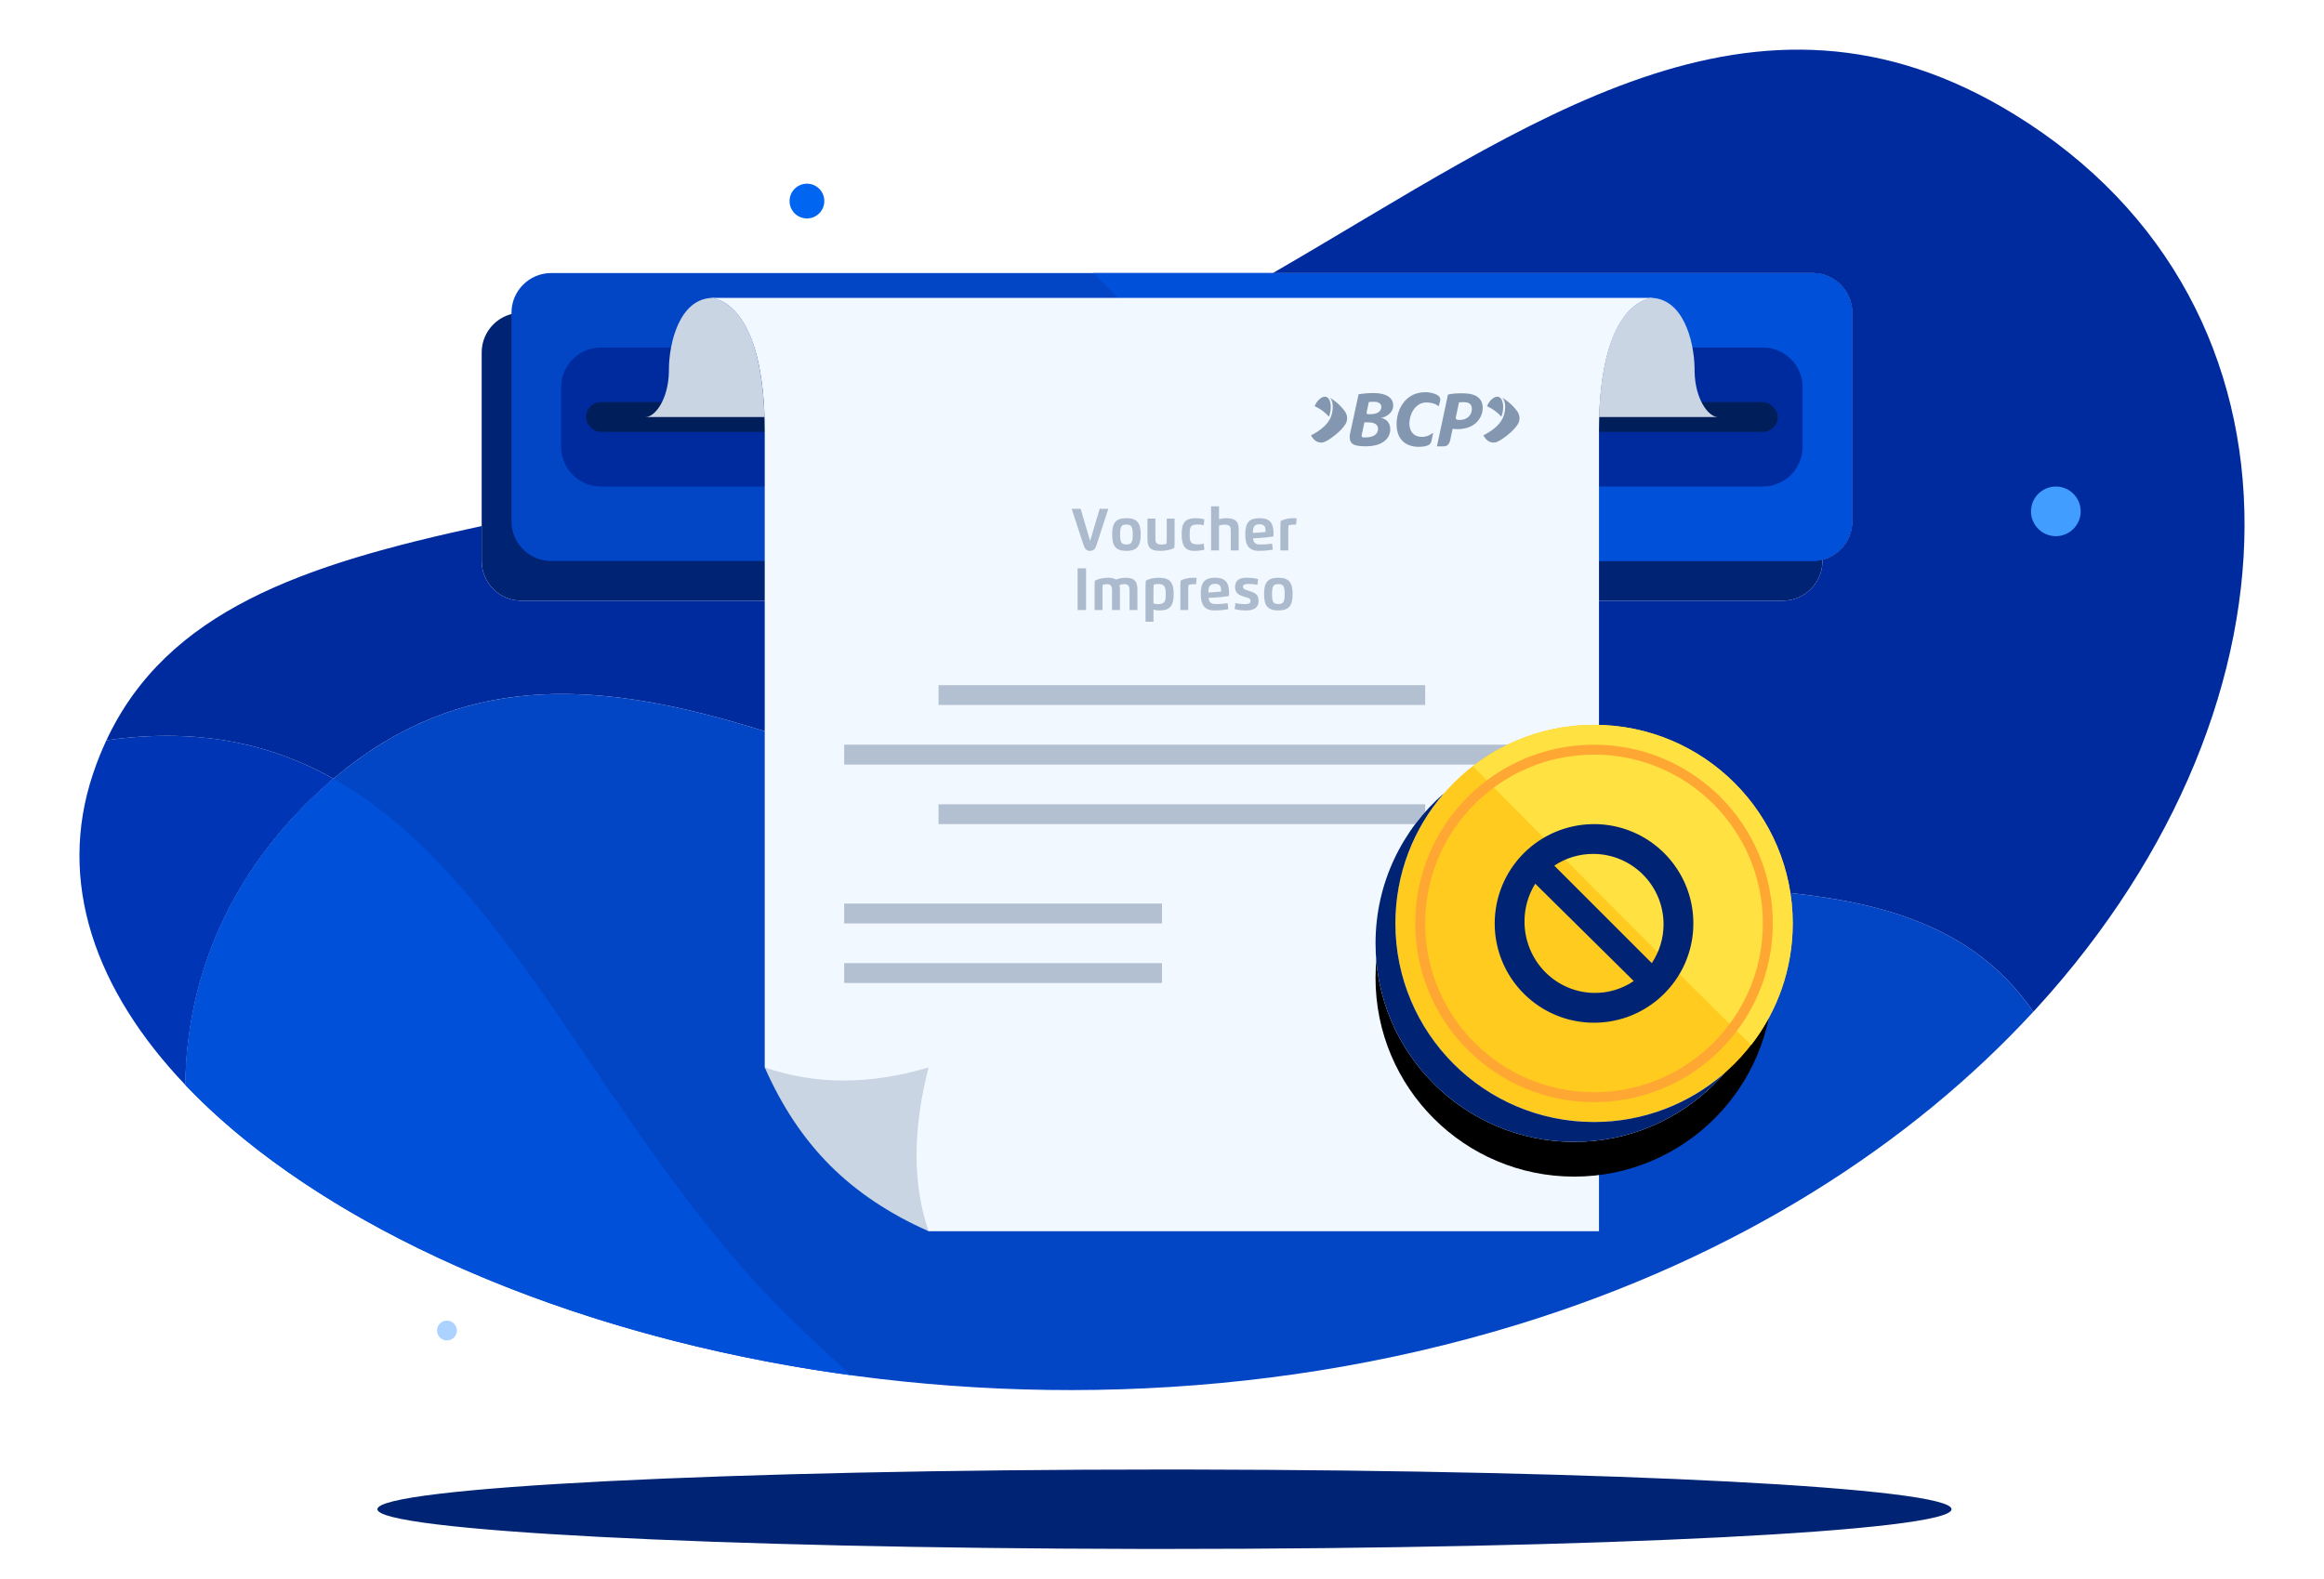 <svg xmlns="http://www.w3.org/2000/svg" xmlns:xlink="http://www.w3.org/1999/xlink" width="468" height="318" viewBox="0 0 468 318">
    <defs>
        <filter id="qf6cdbmfga" width="138.8%" height="138.8%" x="-19.4%" y="-18.1%" filterUnits="objectBoundingBox">
            <feMorphology in="SourceAlpha" radius=".5" result="shadowSpreadOuter1"/>
            <feOffset dy="2" in="shadowSpreadOuter1" result="shadowOffsetOuter1"/>
            <feGaussianBlur in="shadowOffsetOuter1" result="shadowBlurOuter1" stdDeviation="2"/>
            <feColorMatrix in="shadowBlurOuter1" result="shadowMatrixOuter1" values="0 0 0 0 0.322 0 0 0 0 0.439 0 0 0 0 0.58 0 0 0 0.2 0"/>
            <feOffset dy="1" in="SourceAlpha" result="shadowOffsetOuter2"/>
            <feGaussianBlur in="shadowOffsetOuter2" result="shadowBlurOuter2" stdDeviation="5"/>
            <feColorMatrix in="shadowBlurOuter2" result="shadowMatrixOuter2" values="0 0 0 0 0.322 0 0 0 0 0.439 0 0 0 0 0.58 0 0 0 0.12 0"/>
            <feOffset dy="4" in="SourceAlpha" result="shadowOffsetOuter3"/>
            <feGaussianBlur in="shadowOffsetOuter3" result="shadowBlurOuter3" stdDeviation="2.5"/>
            <feColorMatrix in="shadowBlurOuter3" result="shadowMatrixOuter3" values="0 0 0 0 0.322 0 0 0 0 0.439 0 0 0 0 0.58 0 0 0 0.14 0"/>
            <feMerge>
                <feMergeNode in="shadowMatrixOuter1"/>
                <feMergeNode in="shadowMatrixOuter2"/>
                <feMergeNode in="shadowMatrixOuter3"/>
            </feMerge>
        </filter>
        <circle id="xdrc2y6stb" cx="40" cy="44" r="40"/>
    </defs>
    <g fill="none" fill-rule="evenodd">
        <g>
            <g>
                <g transform="translate(-278 -50) translate(278 50) translate(16 10)">
                    <path fill="#0035B6" d="M51.156 146.854l-1.148.988-1.533 1.38c-18.234 16.785-26.898 37.635-27.145 59.327C3.162 189.443-4.586 167.648 2.743 145.83c.792-2.357 1.687-4.594 2.682-6.72l2.425-.313c17.234-2.004 31.236 1.27 43.306 8.057z"/>
                    <path fill="#002473" d="M218.5 286l5.232.004C308.847 286.144 377 289.67 377 294c0 4.418-70.963 8-158.5 8l-5.232-.004C128.153 301.856 60 298.33 60 294c0-4.418 70.963-8 158.5-8zM343 53c4.418 0 8 3.582 8 8v42c0 4.418-3.582 8-8 8H89c-4.418 0-8-3.582-8-8V61c0-4.418 3.582-8 8-8h254z"/>
                    <path fill="#0246C6" d="M225.84 164.05c78.966 11.928 140.93-9.034 167.623 29.744-24.55 26.627-59.43 49.382-103.821 63.008C184.257 289.151 68.17 257.804 21.33 208.55c.247-21.692 8.911-42.542 27.145-59.328 51.021-46.97 109.831 4.628 177.365 14.829zM349 45c4.418 0 8 3.582 8 8v42c0 4.418-3.582 8-8 8H95c-4.418 0-8-3.582-8-8V53c0-4.418 3.582-8 8-8h254z"/>
                    <path fill="#0050DA" d="M51.156 146.854c36.176 20.34 54.999 72.24 91.47 108.193 4.246 4.186 8.524 8.168 12.804 11.972-57.447-7.796-107.196-30.179-134.1-58.47.247-21.692 8.911-42.542 27.145-59.328l1.533-1.38 1.148-.987zM349 45c4.335 0 7.865 3.448 7.996 7.75L357 53v42c0 4.335-3.448 7.865-7.75 7.996L349 103h-86.832l-57.995-58H349z"/>
                    <path fill="#002B9E" d="M389.642 13.037c62.862 38.657 60.122 121.51 1.908 182.813.64-.685 1.28-1.37 1.913-2.056-26.694-38.778-88.657-17.816-167.623-29.744-66.165-9.995-123.957-59.726-174.254-17.563l-.43.367c-11.884-6.683-25.641-9.96-42.513-8.145l-.793.088-2.424.312c12.214-26.087 39.485-35.37 75.571-43.154L81 103c0 4.335 3.448 7.865 7.75 7.996L89 111h254c4.335 0 7.865-3.448 7.996-7.75L351 103v-.252c3.368-.867 5.878-3.873 5.996-7.483L357 95V53c0-4.335-3.448-7.865-7.75-7.996L349 45l-108.678.001c51.75-29.918 96.738-64.299 149.32-31.964zM339 60c4.418 0 8 3.582 8 8v12c0 4.418-3.582 8-8 8H105c-4.418 0-8-3.582-8-8V68c0-4.418 3.582-8 8-8h234z"/>
                    <rect width="240" height="6" x="102" y="71" fill="#001F5A" rx="3"/>
                    <circle cx="146.5" cy="30.5" r="3.5" fill="#0066F2"/>
                    <circle cx="74" cy="258" r="2" fill="#ACD3FF"/>
                    <circle cx="398" cy="93" r="5" fill="#419DFF"/>
                    <path fill="#F2F8FF" d="M126.952 50h190.096l-.167.009c-1.638.126-10.69 1.92-10.878 26.216L306 77v161H171l-33-33V77c0-26.075-10.01-26.976-11.048-27z"/>
                    <path fill="#ACBACE" fill-rule="nonzero" d="M203.51 100.96c.612 0 1.03-.325 1.292-1.135l2.395-7.34h-1.75l-1.923 6.473-1.9-6.474h-1.815l2.405 7.341c.273.836.67 1.134 1.296 1.134zm7.323 0c2.113 0 2.877-.926 2.877-3.295 0-2.362-.764-3.29-2.877-3.29-2.11 0-2.873.9-2.873 3.29 0 2.398.763 3.294 2.873 3.294zm0-1.29c-1.008 0-1.267-.395-1.267-2.005 0-1.602.259-2.005 1.267-2.005 1.012 0 1.278.453 1.278 2.005 0 1.56-.266 2.006-1.278 2.006zm6.79 1.29c1.127 0 2.11-.195 2.859-.595.04-.41.054-.78.054-1.216V94.46h-1.588v4.187c0 .288-.01.601-.04.86-.24.112-.637.173-.979.173-1.094 0-1.256-.378-1.256-1.281v-3.94h-1.595v4.084c0 1.382.245 2.415 2.545 2.415zm6.82 0c.853 0 1.54-.105 2.098-.245l-.14-1.206c-.392.079-.756.15-1.149.15-1.609 0-1.674-.615-1.674-2.051 0-1.52.162-1.963 1.66-1.963.393 0 .774.072 1.163.148l.13-1.174c-.447-.137-.99-.245-1.718-.245-2.358 0-2.851 1.135-2.851 3.234 0 1.717.331 3.351 2.48 3.351zm5.04-.087v-4.997c.306-.13.677-.202 1.033-.202 1.167 0 1.332.385 1.332 1.296v3.903h1.602v-4.058c0-1.346-.234-2.44-2.541-2.44-.53 0-1.005.079-1.426.205v-2.596h-1.599v8.89h1.599zm8.022.086c1.242 0 2.127-.133 2.804-.244l-.133-1.206c-.659.082-1.447.169-2.311.169-.926 0-1.459-.245-1.516-1.246l1.055-.054c.882-.047 2.304-.187 3.035-.32.014-.173.021-.346.021-.515 0-1.94-.482-3.169-2.822-3.169-2.146 0-2.877.965-2.877 3.291 0 1.901.569 3.294 2.744 3.294zm-1.203-3.621c0-1.005.158-1.74 1.336-1.74.907 0 1.22.461 1.22 1.304 0 .072-.003.184-.014.256-.375.05-1.023.104-1.44.126l-1.102.054zm7.129 3.535v-4.151c0-.288.01-.601.04-.86.251-.13.69-.199 1.065-.199.162 0 .328.008.46.026l.13-1.282c-.205-.022-.417-.033-.651-.033-.868 0-1.858.173-2.578.594-.04.41-.054.782-.054 1.217v4.688h1.588zm-40.722 12v-8.389h-1.707v8.39h1.707zm3.305 0v-4.187c0-.288.01-.601.04-.86.198-.098.543-.17.817-.17.875 0 1.066.461 1.066 1.278v3.94h1.595v-4.084c0-.324-.022-.633-.087-.921.292-.148.666-.213.915-.213.9 0 1.098.447 1.098 1.278v3.94h1.595v-4.084c0-1.31-.303-2.416-2.355-2.416-.68 0-1.383.148-1.959.368-.345-.23-.842-.368-1.548-.368-.993 0-2.002.213-2.714.594-.036.41-.054.782-.054 1.217v4.688h1.591zm10.268 2.362v-2.412c.385.082.835.136 1.224.136 1.973 0 2.852-.806 2.852-3.29 0-2.52-.9-3.295-3.035-3.295-.872 0-1.862.173-2.582.594-.04.41-.054.782-.054 1.217v7.05h1.595zm.9-3.536c-.28 0-.637-.057-.9-.14v-2.902c0-.288.011-.601.04-.86.241-.112.648-.17 1-.17 1.255 0 1.41.835 1.428 1.782l.002.26c0 1.166-.04 2.03-1.57 2.03zm6.103 1.174v-4.151c0-.288.01-.601.04-.86.252-.13.69-.199 1.065-.199.162 0 .328.008.461.026l.13-1.282c-.206-.022-.418-.033-.652-.033-.868 0-1.858.173-2.578.594-.04.41-.054.782-.054 1.217v4.688h1.588zm5.264.086c1.242 0 2.127-.133 2.804-.244l-.133-1.206c-.659.082-1.447.169-2.311.169-.926 0-1.459-.245-1.516-1.246l1.055-.054c.882-.047 2.304-.187 3.035-.32.014-.173.022-.346.022-.515 0-1.94-.483-3.169-2.823-3.169-2.146 0-2.877.965-2.877 3.291 0 1.901.569 3.294 2.744 3.294zm-1.203-3.621c0-1.005.159-1.74 1.336-1.74.907 0 1.22.461 1.22 1.304 0 .072-.003.184-.014.256-.374.05-1.023.104-1.44.126l-1.102.054zm7.575 3.621c1.419 0 2.528-.42 2.528-1.94 0-1.433-.893-1.65-1.962-2.013l-.107-.034-.218-.066c-.437-.134-.864-.286-.864-.735 0-.547.77-.55 1.279-.55.576 0 1.12.086 1.627.186l.151-1.166c-.8-.184-1.436-.267-2.35-.267-1.283 0-2.294.418-2.294 1.865 0 1.203.767 1.599 1.626 1.883l.26.083.13.04c.533.162 1.105.22 1.105.828 0 .554-.623.61-1.104.615h-.196c-.496 0-1.267-.104-1.746-.194l-.151 1.188c.662.177 1.555.277 2.286.277zm6.506 0c2.114 0 2.877-.925 2.877-3.294 0-2.362-.763-3.29-2.877-3.29-2.11 0-2.873.9-2.873 3.29 0 2.398.763 3.294 2.873 3.294zm0-1.288c-1.008 0-1.267-.396-1.267-2.006 0-1.602.259-2.005 1.267-2.005 1.012 0 1.278.453 1.278 2.005 0 1.56-.266 2.006-1.278 2.006z"/>
                    <path fill="#CAD5E3" d="M137.956 74H114c1.942 0 4.597-3.629 4.7-9.107l.003-.331c0-5.581 2.164-14.305 8.623-14.556.1-.028.196-.03.288-.006 6.276 1.625 9.893 10.08 10.342 24zM171 205c-3.233 12.569-3.233 23.569 0 33-7.88-3.49-14.488-7.904-19.824-13.24-5.337-5.336-9.729-11.923-13.176-19.76 10.182 3.526 21.182 3.526 33 0zM316.341 50c.093-.024.188-.022.288.006 6.267.244 8.49 8.462 8.617 14.048l.01.839c.1 5.366 2.65 8.958 4.58 9.102l.12.005H306c.449-13.92 4.066-22.375 10.341-24z"/>
                    <path fill="#8497B0" d="M258.205 77.67s-.08.393.272.426c.178.005.367.005.566.005 1.27 0 2.433-.48 2.459-1.662.024-1.047-.88-1.362-1.97-1.362h-.77l-.557 2.593zm5.763-1.173c0 1.567-1.277 3.634-5.693 3.38-.518-.03-.836-.075-1.303-.193-1.663-.422-1.078-2.443-1.078-2.443l1.693-7.824c.931-.156 1.976-.25 3.049-.25 2.361 0 3.927.867 3.927 2.492 0 1.521-1.426 2.348-2.505 2.535.855.066 1.91.746 1.91 2.303zm-4.318-5.514l-.427 2.015s-.106.432.255.432h.498c1.282 0 2.17-.517 2.192-1.428.018-.752-.61-1.077-1.502-1.077-.408 0-.836.029-1.016.058zm15.117 8.922h-1.402l2.223-10.43c.92-.22 1.887-.265 3.008-.255 2.735.011 3.99 1.09 3.99 2.968 0 1.722-1.316 4.256-5.1 4.256-.388 0-.72-.046-.961-.063l-.492 2.305c-.231 1.072-.908 1.219-1.266 1.219zm3.041-8.846l-.618 2.908s-.2.618.512.618c.088.004.183.006.288.006 1.59-.012 2.407-1.093 2.407-2.212 0-1.101-.73-1.372-1.608-1.372-.45 0-.786.022-.981.052zm-9.993 4.238c0 1.646.917 2.699 2.492 2.699.648 0 1.356-.114 2.31-.843l-.374 1.753s-.104.582-.724.808c-.504.196-1.036.286-1.841.286-2.245 0-4.435-1.152-4.435-4.564 0-3.192 1.962-6.436 5.751-6.436.744 0 1.27.11 1.942.335 1.038.35 1.164.935 1.095 1.286-.07.36-.315 1.223-.315 1.223-.653-.608-1.79-.779-2.422-.779-2.422 0-3.479 2.534-3.479 4.232zm21.687-2.51c.076.108.981 1.282.147 2.671-.912 1.52-3.404 3.252-4.11 3.512-1.372.599-2.301-.511-2.38-.628-.257-.344-.319-.416-.443-.667-.024.042 2.635-1.247 3.588-2.915 1.032-1.433 1.122-4.242-.005-4.77.34.178 1.144.659 1.868 1.331.723.64 1.348 1.477 1.335 1.466zm-3.162 1.147c-.846-.957-1.74-1.535-2.4-1.865 0 0-.32-.166-.489-.261.245-.573.567-.982.567-.982.045-.062 1.02-1.256 1.878-.837.936.44 1.031 2.455.444 3.945zm-31.555-1.147c.077.108.982 1.282.148 2.671-.912 1.52-3.404 3.252-4.11 3.512-1.372.599-2.301-.511-2.38-.628-.257-.344-.319-.416-.443-.667-.024.042 2.635-1.247 3.588-2.915 1.032-1.433 1.122-4.242-.005-4.77.34.178 1.144.659 1.868 1.331.723.64 1.348 1.477 1.334 1.466zm-3.16 1.147c-.847-.957-1.74-1.535-2.4-1.865 0 0-.322-.166-.49-.261.245-.573.567-.982.567-.982.045-.062 1.02-1.256 1.878-.837.936.44 1.031 2.455.444 3.945z"/>
                    <path fill="#B3C0D2" d="M218 184v4h-64v-4h64zm72 0v4h-19v-4h19zm-72-12v4h-64v-4h64zm72 0v4h-19v-4h19zm-19-20v4h-98v-4h98zm19-12v4H154v-4h136zm-19-12v4h-98v-4h98z"/>
                    <g transform="translate(261 136)">
                        <g>
                            <use fill="#000" filter="url(#qf6cdbmfga)" xlink:href="#xdrc2y6stb"/>
                            <use fill="#FFF" xlink:href="#xdrc2y6stb"/>
                        </g>
                        <circle cx="44" cy="40" r="40" fill="#FFCB1F"/>
                        <path fill="#FFE141" d="M75.645 64.503c5.253-6.77 8.381-15.271 8.381-24.503 0-22.091-17.909-40-40-40-9.197 0-17.67 3.104-24.426 8.321C26.795 15.74 66.9 56 75.645 64.503z"/>
                        <path fill="#002473" d="M13.784 13.788C7.689 20.808 4 29.973 4 40c0 22.091 17.909 40 40 40 10.028 0 19.194-3.69 26.214-9.787C62.88 78.66 52.064 84 40 84 17.909 84 0 66.091 0 44c0-12.062 5.34-22.878 13.784-30.212zm38.299 7.913l.138.061c.246.111.489.227.73.347l.45.234.489.27.63.374.474.303.394.267.4.285.44.33.378.3c.199.162.395.327.587.497l.373.335.299.282.277.272.344.352.276.296.25.28.32.37c.168.2.332.405.493.613l.31.411.134.184c.211.296.415.597.611.905l.285.461.308.532.035.062c.127.23.25.462.368.697l.198.405.195.422.145.333.197.48c.096.244.187.49.274.737l.155.463.118.379.125.434.16.616.071.309.079.365.093.485.074.444.057.394.057.457.048.472c.022.258.04.516.053.776l.007.155.012.357L64 40l-.003.344-.021.65-.023.394-.053.623-.032.3-.05.4-.067.453-.01.057c-.042.265-.09.527-.143.788l-.148.669-.062.252-.095.36-.15.52-.122.389c-.161.494-.341.98-.539 1.457l-.243.563-.201.431-.163.331-.213.41-.215.394c-.178.317-.365.63-.56.935l-.109.17-.2.3-.353.506-.164.225-.221.292-.275.347-.307.371c-.235.276-.476.546-.725.81l-.39.401-.454.44-.201.186c-.191.174-.386.345-.583.512l-.351.29-.318.251-.533.4-.197.14c-.216.152-.436.3-.66.445l-.475.299-.295.175-.446.253-.321.173-.334.172-.423.207-.418.192-.363.157-.43.176-.388.148-.375.135-.498.166-.39.12-.379.108-.499.13c-.386.096-.776.18-1.17.252l-.324.057-.23.037-.384.056-.504.061-.412.041-.397.031-.566.031-.42.013L44 60c-.177 0-.354-.002-.53-.007l-.46-.017-.4-.024-.478-.038-.45-.047c-.258-.03-.515-.064-.77-.104l-.554-.094c-.263-.048-.524-.102-.783-.16l-.505-.121-.381-.1-.51-.148-.379-.12-.378-.127-.457-.165-.37-.144-.366-.15-.502-.22-.364-.17-.338-.166-.443-.23-.36-.197-.298-.17-.434-.262c-.226-.14-.45-.284-.67-.433l-.523-.366-.21-.154-.323-.245-.37-.293c-.2-.163-.399-.33-.593-.501l-.49-.446-.179-.17-.274-.269-.39-.402-.369-.4-.474-.548-.239-.292-.226-.287-.315-.42-.218-.304-.205-.298-.31-.47-.285-.464-.37-.644-.163-.304-.169-.328-.228-.469-.176-.382c-.21-.47-.401-.95-.575-1.44l-.203-.604-.134-.438-.102-.358-.157-.612-.065-.279c-.058-.259-.11-.52-.159-.782l-.086-.51-.058-.396-.065-.537-.039-.395-.03-.391-.032-.57c-.01-.271-.016-.544-.016-.818 0-5.304 2.107-10.391 5.858-14.142 3.646-3.647 8.556-5.74 13.7-5.853L44 20l.288.002.429.01.223.01.425.024.503.04.443.046.394.05.555.082.425.075.37.072.465.102.395.095c.265.067.529.14.79.218l.495.154.352.118.526.19.371.145c.213.086.424.175.634.268zM32.16 32c-1.41 2.269-2.164 4.905-2.161 7.607 0 3.818 1.495 7.479 4.157 10.178C36.819 52.484 40.428 54 44.192 54c2.788.003 5.503-.833 7.808-2.392L32.16 32zm11.654-6c-2.79-.003-5.509.824-7.815 2.365L55.635 48c1.54-2.306 2.368-5.025 2.365-7.814 0-3.918-1.588-7.464-4.155-10.031S47.732 26 43.815 26z"/>
                        <path fill="#FFA733" d="M44 4c19.882 0 36 16.118 36 36S63.882 76 44 76 8 59.882 8 40 24.118 4 44 4zm0 2C25.222 6 10 21.222 10 40s15.222 34 34 34 34-15.222 34-34S62.778 6 44 6z"/>
                    </g>
                </g>
            </g>
        </g>
    </g>
</svg>
